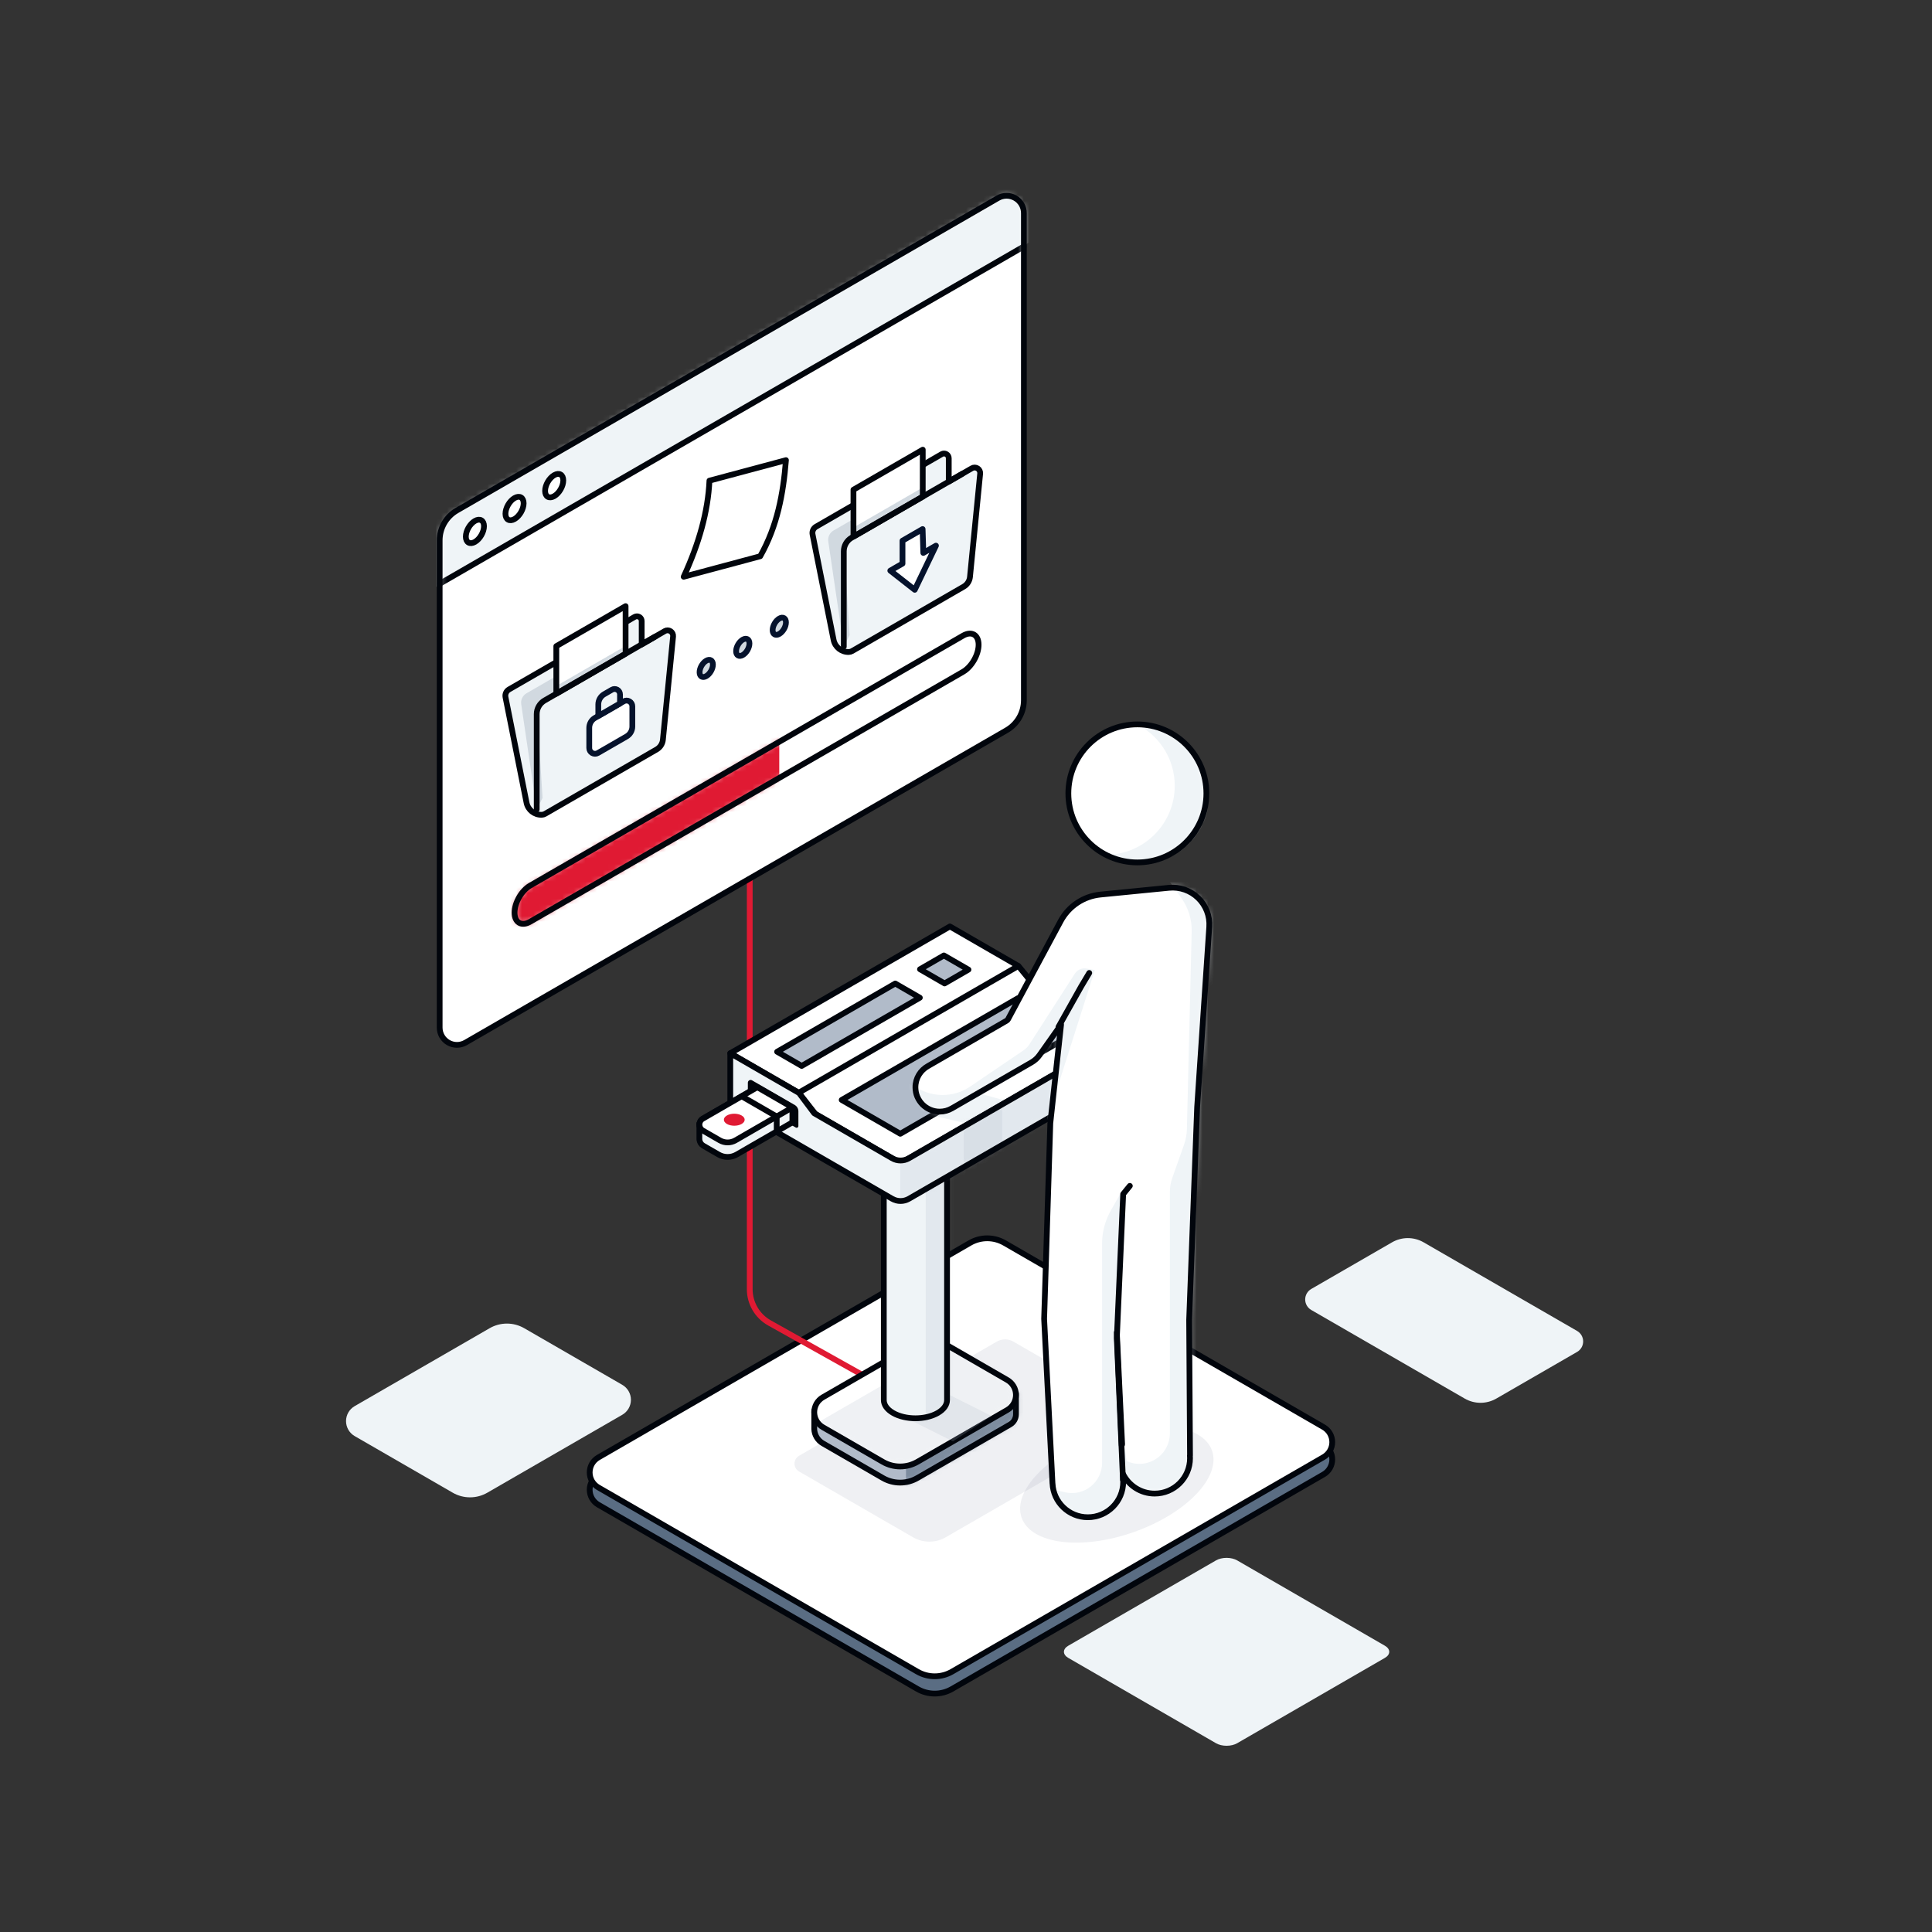 <svg xmlns="http://www.w3.org/2000/svg" xmlns:xlink="http://www.w3.org/1999/xlink" width="335" height="335" viewBox="0 0 335 335">
  <rect x="0" y="0" width="335" height="335" fill="#333333" stroke="none"/>
  <defs>
    <path id="insider-threats@1x-a" d="M35.162,3.905 C35.162,4.634 34.774,5.307 34.143,5.671 C30.463,7.796 18.077,14.946 18.077,14.946 C16.221,16.018 13.934,16.018 12.077,14.946 C9.237,13.306 4.935,10.823 1.684,8.946 C0.792,8.431 0.229,7.496 0.186,6.473 L0.186,3.245 L35.162,0.279 C35.162,0.279 35.162,2.483 35.162,3.905 Z"/>
    <path id="insider-threats@1x-c" d="M23.269,0.956 C21.412,-0.116 19.125,-0.116 17.269,0.956 C13.305,3.245 6.287,7.296 1.686,9.953 C0.758,10.489 0.186,11.479 0.186,12.551 C0.186,13.622 0.758,14.613 1.687,15.149 C4.938,17.026 9.24,19.51 12.08,21.149 C13.937,22.221 16.224,22.221 18.08,21.149 C22.044,18.861 29.062,14.809 33.662,12.153 C34.591,11.617 35.162,10.627 35.162,9.555 C35.162,8.483 34.591,7.493 33.662,6.957 C30.411,5.08 26.109,2.596 23.269,0.956 Z"/>
    <path id="insider-threats@1x-e" d="M0.283,4.134 C0.103,3.21 0.626,2.248 1.853,1.539 C3.993,0.304 7.467,0.304 9.607,1.539 C10.834,2.248 11.357,3.21 11.177,4.134 L11.212,4.134 L11.212,62.433 C11.212,63.243 10.677,64.053 9.607,64.671 C7.467,65.906 3.993,65.906 1.853,64.671 C0.783,64.053 0.248,63.243 0.248,62.433 C0.248,62.433 0.248,4.134 0.248,4.134 L0.283,4.134 Z"/>
    <polygon id="insider-threats@1x-g" points="38.574 .165 .49 22.153 3.387 25.826 18.149 34.348 57.965 11.36 41.647 3.939"/>
    <path id="insider-threats@1x-i" d="M31.598,28.535 C30.701,29.053 29.596,29.053 28.699,28.535 C22.764,25.108 0.625,12.327 0.625,12.327 L0.625,3.303 L12.546,10.185 L15.187,13.71 C15.187,13.71 24.944,19.343 28.699,21.512 C29.596,22.03 30.701,22.03 31.598,21.512 C38.56,17.492 68.233,0.36 68.233,0.36 L68.233,7.384 C68.233,7.384 38.56,24.516 31.598,28.535 Z"/>
    <path id="insider-threats@1x-k" d="M12.216,0.278 C18.822,0.278 24.184,5.64 24.184,12.246 C24.184,18.851 18.822,24.214 12.216,24.214 C5.611,24.214 0.248,18.851 0.248,12.246 C0.248,5.64 5.611,0.278 12.216,0.278 Z"/>
    <path id="insider-threats@1x-m" d="M2.916,31.52 L2.915,31.52 C2.915,31.52 15.005,24.539 16.546,23.65 C16.651,23.589 16.737,23.5 16.794,23.393 C17.538,22.008 22.829,12.143 25.916,6.389 C27.304,3.799 29.892,2.073 32.816,1.784 C36.191,1.452 40.818,0.995 44.703,0.612 C46.565,0.428 48.415,1.074 49.759,2.376 C51.103,3.679 51.806,5.507 51.681,7.375 C50.924,18.641 49.582,38.626 49.582,38.626 L48.193,75.54 L48.343,99.051 L48.325,99.05 C48.337,99.206 48.343,99.364 48.343,99.524 C48.343,102.907 45.596,105.653 42.213,105.653 C39.803,105.653 37.716,104.259 36.715,102.234 L36.754,103.129 L36.734,103.13 C36.748,103.294 36.754,103.46 36.754,103.627 C36.754,107.01 34.008,109.756 30.625,109.756 C27.328,109.756 24.635,107.147 24.501,103.882 L24.496,103.883 L23.048,75.355 L24.119,41.422 L25.985,24.335 C25.985,24.335 23.415,27.971 22.254,29.614 C21.886,30.134 21.411,30.568 20.859,30.886 C17.751,32.68 7.048,38.86 7.048,38.86 L7.047,38.86 C6.428,39.219 5.709,39.424 4.942,39.424 C2.617,39.424 0.73,37.537 0.73,35.213 C0.73,33.623 1.613,32.237 2.916,31.52 Z M36.501,97.299 C36.524,97.239 36.549,97.18 36.574,97.121 L35.65,77.703 C35.65,77.703 36.501,97.299 36.501,97.299 Z"/>
    <path id="insider-threats@1x-o" d="M101.537,3.619 C101.537,2.547 100.965,1.556 100.037,1.021 C99.109,0.485 97.965,0.485 97.037,1.021 C79.721,11.018 17.64,46.86 3.236,55.177 C1.379,56.249 0.235,58.229 0.235,60.373 C0.235,74.891 0.235,127.441 0.235,144.852 C0.235,145.924 0.807,146.914 1.736,147.45 C2.664,147.986 3.807,147.986 4.736,147.45 C22.051,137.452 84.132,101.61 98.537,93.294 C100.393,92.222 101.537,90.241 101.537,88.097 C101.537,73.58 101.537,21.029 101.537,3.619 Z"/>
    <path id="insider-threats@1x-q" d="M77.974,0.901 C78.693,0.486 79.383,0.418 79.892,0.711 C80.4,1.005 80.686,1.637 80.686,2.467 L80.686,2.467 C80.686,3.3 80.4,4.262 79.892,5.143 C79.383,6.024 78.693,6.752 77.974,7.168 C67.767,13.061 13.14,44.599 2.933,50.492 C2.214,50.908 1.524,50.976 1.016,50.682 C0.507,50.389 0.221,49.757 0.221,48.926 L0.221,48.926 C0.221,48.093 0.507,47.132 1.016,46.251 C1.524,45.369 2.214,44.641 2.933,44.226 C13.14,38.333 67.767,6.794 77.974,0.901 Z"/>
    <polygon id="insider-threats@1x-s" points="12.475 .776 .461 7.712 .461 15.959 12.475 9.023"/>
    <polygon id="insider-threats@1x-u" points="13 .648 .986 7.584 .986 15.724 13 8.787"/>
  </defs>
  <g fill="none" fill-rule="evenodd" transform="translate(60 33)">
    <path fill="#EFF4F7" d="M154.514 237.564C154.029 237.283 153.371 237.126 152.684 237.126 151.998 237.126 151.34 237.283 150.855 237.564 145.598 240.6 130.495 249.324 125.239 252.36 124.754 252.64 124.481 253.02 124.481 253.417 124.481 253.813 124.754 254.194 125.239 254.474 130.495 257.51 145.598 266.234 150.855 269.27 151.34 269.55 151.998 269.708 152.684 269.708 153.371 269.708 154.029 269.55 154.514 269.27 159.77 266.234 174.873 257.51 180.129 254.474 180.615 254.194 180.887 253.813 180.887 253.417 180.887 253.02 180.615 252.64 180.129 252.36 174.873 249.324 159.77 240.6 154.514 237.564zM30.899 197.306C29.042 196.234 26.755 196.234 24.899 197.306 19.449 200.452 7.898 207.122 1.5 210.815.572 211.351 0 212.342 0 213.413 0 214.485.572 215.476 1.5 216.012 6.446 218.867 14.251 223.374 18.501 225.827 20.358 226.899 22.645 226.899 24.501 225.827 29.951 222.681 41.502 216.012 47.9 212.318 48.828 211.782 49.4 210.792 49.4 209.72 49.4 208.648 48.828 207.658 47.9 207.122 42.954 204.267 35.149 199.76 30.899 197.306z"/>
    <path fill="#5A6D83" d="M114.182,185.518 C112.325,184.446 110.038,184.446 108.182,185.518 C96.932,192.013 57.21,214.947 43.748,222.719 C42.819,223.255 42.248,224.245 42.248,225.317 C42.248,226.389 42.819,227.379 43.748,227.915 C55.861,234.909 88.927,253.999 99.072,259.856 C100.928,260.928 103.215,260.928 105.072,259.856 C116.322,253.361 156.044,230.428 169.506,222.655 C170.434,222.119 171.006,221.129 171.006,220.057 C171.006,218.986 170.434,217.995 169.506,217.459 C157.392,210.465 124.327,191.375 114.182,185.518 Z"/>
    <path stroke="#01050C" stroke-linecap="round" stroke-linejoin="round" d="M114.182,185.518 C112.325,184.446 110.038,184.446 108.182,185.518 C96.932,192.013 57.21,214.947 43.748,222.719 C42.819,223.255 42.248,224.245 42.248,225.317 C42.248,226.389 42.819,227.379 43.748,227.915 C55.861,234.909 88.927,253.999 99.072,259.856 C100.928,260.928 103.215,260.928 105.072,259.856 C116.322,253.361 156.044,230.428 169.506,222.655 C170.434,222.119 171.006,221.129 171.006,220.057 C171.006,218.986 170.434,217.995 169.506,217.459 C157.392,210.465 124.327,191.375 114.182,185.518 Z"/>
    <path fill="#FFF" d="M114.182,182.518 C112.325,181.446 110.038,181.446 108.182,182.518 C96.932,189.013 57.21,211.947 43.748,219.719 C42.819,220.255 42.248,221.245 42.248,222.317 C42.248,223.389 42.819,224.379 43.748,224.915 C55.861,231.909 88.927,250.999 99.072,256.856 C100.928,257.928 103.215,257.928 105.072,256.856 C116.322,250.361 156.044,227.428 169.506,219.655 C170.434,219.119 171.006,218.129 171.006,217.057 C171.006,215.986 170.434,214.995 169.506,214.459 C157.392,207.465 124.327,188.375 114.182,182.518 Z"/>
    <path stroke="#01050C" stroke-linecap="round" stroke-linejoin="round" d="M114.182,182.518 C112.325,181.446 110.038,181.446 108.182,182.518 C96.932,189.013 57.21,211.947 43.748,219.719 C42.819,220.255 42.248,221.245 42.248,222.317 C42.248,223.389 42.819,224.379 43.748,224.915 C55.861,231.909 88.927,250.999 99.072,256.856 C100.928,257.928 103.215,257.928 105.072,256.856 C116.322,250.361 156.044,227.428 169.506,219.655 C170.434,219.119 171.006,218.129 171.006,217.057 C171.006,215.986 170.434,214.995 169.506,214.459 C157.392,207.465 124.327,188.375 114.182,182.518 Z"/>
    <path fill="#5A6D83" fill-opacity=".1" d="M115.719,199.629 C114.828,199.114 113.729,199.114 112.837,199.629 C107.08,202.953 85.704,215.294 78.546,219.427 C78.061,219.707 77.762,220.225 77.762,220.785 C77.762,221.345 78.061,221.863 78.546,222.143 C83.151,224.802 93.336,230.682 98.308,233.553 C100.066,234.567 102.232,234.567 103.99,233.553 C110.527,229.778 126.686,220.449 134.648,215.852 C135.512,215.353 136.018,214.408 135.954,213.413 C135.891,212.418 135.269,211.546 134.349,211.161 C130.808,209.678 126.636,207.932 126.636,207.932 L124.246,204.552 C124.246,204.552 118.481,201.223 115.719,199.629 Z"/>
    <path fill="#5A6D83" fill-opacity=".1" d="M130.723,216.02 C139.834,212.816 148.543,213.942 150.158,218.535 C151.774,223.127 145.688,229.458 136.577,232.663 C127.465,235.868 118.757,234.741 117.141,230.149 C115.526,225.556 121.611,219.225 130.723,216.02 Z"/>
    <path stroke="#E01A33" stroke-linecap="round" stroke-linejoin="round" d="M70.001,119.333 C70.001,119.333 70.001,175.086 70.001,190.543 C70.001,192.97 71.313,195.208 73.432,196.394 C79.023,199.523 89.484,205.376 89.484,205.376"/>
    <path fill="#B1BBC9" d="M116.162,212.232 C116.162,212.961 115.774,213.634 115.143,213.998 C111.463,216.123 99.077,223.273 99.077,223.273 C97.221,224.345 94.934,224.345 93.077,223.273 C90.237,221.633 85.935,219.15 82.684,217.273 C81.792,216.758 81.229,215.823 81.186,214.8 L81.186,211.572 L116.162,208.606 C116.162,208.606 116.162,210.81 116.162,212.232 Z"/>
    <g transform="translate(81 208.327)">
      <mask id="insider-threats@1x-b" fill="#fff">
        <use xlink:href="#insider-threats@1x-a"/>
      </mask>
      <polygon fill="#5A6D83" fill-opacity=".6" points="16.097 21.374 42.097 21.374 42.097 -4.71 16.097 -4.71" mask="url(#insider-threats@1x-b)"/>
    </g>
    <path stroke="#01050C" stroke-linecap="round" stroke-linejoin="round" d="M116.162,212.232 C116.162,212.961 115.774,213.634 115.143,213.998 C111.463,216.123 99.077,223.273 99.077,223.273 C97.221,224.345 94.934,224.345 93.077,223.273 C90.237,221.633 85.935,219.15 82.684,217.273 C81.792,216.758 81.229,215.823 81.186,214.8 L81.186,211.572 L116.162,208.606 C116.162,208.606 116.162,210.81 116.162,212.232 Z"/>
    <path fill="#FFF" d="M104.269,200.283 C102.412,199.211 100.125,199.211 98.269,200.283 C94.305,202.572 87.287,206.623 82.686,209.28 C81.758,209.815 81.186,210.806 81.186,211.878 C81.186,212.949 81.758,213.94 82.686,214.476 C85.938,216.353 90.24,218.837 93.08,220.476 C94.936,221.548 97.224,221.548 99.08,220.476 C103.044,218.188 110.062,214.136 114.662,211.48 C115.591,210.944 116.162,209.954 116.162,208.882 C116.162,207.81 115.591,206.82 114.662,206.284 C111.411,204.407 107.109,201.923 104.269,200.283 Z"/>
    <g transform="translate(81 199.327)">
      <mask id="insider-threats@1x-d" fill="#fff">
        <use xlink:href="#insider-threats@1x-c"/>
      </mask>
      <path fill="#B1BBC9" fill-opacity=".2" d="M36.712,-4.736 C35.82,-5.251 34.721,-5.251 33.83,-4.736 C28.073,-1.413 6.697,10.929 -0.461,15.061 C-0.946,15.341 -1.245,15.859 -1.245,16.42 C-1.245,16.98 -0.946,17.498 -0.461,17.778 C4.216,20.478 14.668,26.513 19.719,29.429 C21.478,30.444 23.644,30.444 25.402,29.429 C31.942,25.653 48.113,16.317 56.071,11.722 C56.934,11.224 57.44,10.28 57.378,9.286 C57.315,8.292 56.695,7.419 55.777,7.033 C52.166,5.513 47.866,3.703 47.866,3.703 L45.406,0.283 C45.406,0.283 39.51,-3.121 36.712,-4.736 Z" mask="url(#insider-threats@1x-d)"/>
    </g>
    <path stroke="#01050C" stroke-linecap="round" stroke-linejoin="round" d="M104.269,200.283 C102.412,199.211 100.125,199.211 98.269,200.283 C94.305,202.572 87.287,206.623 82.686,209.28 C81.758,209.815 81.186,210.806 81.186,211.878 C81.186,212.949 81.758,213.94 82.686,214.476 C85.938,216.353 90.24,218.837 93.08,220.476 C94.936,221.548 97.224,221.548 99.08,220.476 C103.044,218.188 110.062,214.136 114.662,211.48 C115.591,210.944 116.162,209.954 116.162,208.882 C116.162,207.81 115.591,206.82 114.662,206.284 C111.411,204.407 107.109,201.923 104.269,200.283 Z"/>
    <polygon fill="#B1BBC9" fill-opacity=".2" points="95.191 211.911 105.226 216.928 111.947 212.533 104.191 208.655"/>
    <path fill="#EFF4F7" d="M93.283,151.461 C93.103,150.537 93.626,149.575 94.853,148.866 C96.993,147.631 100.467,147.631 102.607,148.866 C103.834,149.575 104.357,150.537 104.177,151.461 L104.212,151.461 L104.212,209.76 C104.212,210.57 103.677,211.38 102.607,211.998 C100.467,213.233 96.993,213.233 94.853,211.998 C93.783,211.38 93.248,210.57 93.248,209.76 C93.248,209.76 93.248,151.461 93.248,151.461 L93.283,151.461 Z"/>
    <g transform="translate(93 147.327)">
      <mask id="insider-threats@1x-f" fill="#fff">
        <use xlink:href="#insider-threats@1x-e"/>
      </mask>
      <polygon fill="#B1BBC9" fill-opacity=".2" points="7.524 67.374 15.806 67.374 15.806 22.505 7.524 22.505" mask="url(#insider-threats@1x-f)"/>
    </g>
    <path stroke="#01050C" stroke-linecap="round" stroke-linejoin="round" d="M93.283,151.461 C93.103,150.537 93.626,149.575 94.853,148.866 C96.993,147.631 100.467,147.631 102.607,148.866 C103.834,149.575 104.357,150.537 104.177,151.461 L104.212,151.461 L104.212,209.76 C104.212,210.57 103.677,211.38 102.607,211.998 C100.467,213.233 96.993,213.233 94.853,211.998 C93.783,211.38 93.248,210.57 93.248,209.76 C93.248,209.76 93.248,151.461 93.248,151.461 L93.283,151.461 Z"/>
    <polygon fill="#FFF" points="104.71 127.642 66.625 149.63 96.149 166.675 134.233 144.687 119.647 138.266 116.503 134.451"/>
    <polygon stroke="#01050C" stroke-linecap="round" stroke-linejoin="round" points="104.71 127.642 66.625 149.63 96.149 166.675 134.233 144.687 119.647 138.266 116.503 134.451"/>
    <polygon fill="#FFF" points="116.574 134.492 78.49 156.48 81.387 160.153 96.149 168.675 135.965 145.687 119.647 138.266"/>
    <g transform="translate(78 134.327)">
      <mask id="insider-threats@1x-h" fill="#fff">
        <use xlink:href="#insider-threats@1x-g"/>
      </mask>
      <polygon fill="#EFF4F7" points="24.191 26.218 29.928 27.548 35.996 23.425 30.741 21.965" mask="url(#insider-threats@1x-h)"/>
    </g>
    <polygon stroke="#01050C" stroke-linecap="round" stroke-linejoin="round" points="116.574 134.492 78.49 156.48 81.387 160.153 96.149 168.675 135.965 145.687 119.647 138.266"/>
    <polygon fill="#B1BBC9" points="116.503 140.082 85.945 157.724 96.103 163.589 126.66 145.946"/>
    <polygon stroke="#01050C" stroke-linecap="round" stroke-linejoin="round" points="116.503 140.082 85.945 157.724 96.103 163.589 126.66 145.946"/>
    <polygon fill="#B1BBC9" points="95.236 137.539 74.748 149.368 79.008 151.828 99.496 139.999"/>
    <polygon stroke="#01050C" stroke-linecap="round" stroke-linejoin="round" points="95.236 137.539 74.748 149.368 79.008 151.828 99.496 139.999"/>
    <polygon fill="#B1BBC9" points="103.667 132.671 99.524 135.063 103.785 137.523 107.928 135.131"/>
    <polygon stroke="#01050C" stroke-linecap="round" stroke-linejoin="round" points="103.667 132.671 99.524 135.063 103.785 137.523 107.928 135.131"/>
    <path fill="#EFF4F7" d="M97.598,174.862 C96.701,175.38 95.596,175.38 94.699,174.862 C88.764,171.435 66.625,158.654 66.625,158.654 L66.625,149.63 L78.546,156.512 L81.186,160.037 C81.186,160.037 90.944,165.67 94.699,167.839 C95.596,168.357 96.701,168.357 97.598,167.839 C104.56,163.819 134.233,146.687 134.233,146.687 L134.233,153.711 C134.233,153.711 104.56,170.843 97.598,174.862 Z"/>
    <g transform="translate(66 146.327)">
      <mask id="insider-threats@1x-j" fill="#fff">
        <use xlink:href="#insider-threats@1x-i"/>
      </mask>
      <polygon fill="#B1BBC9" fill-opacity=".2" points="30.103 31.374 68.779 31.374 68.779 -9.873 30.103 -9.873" mask="url(#insider-threats@1x-j)"/>
      <polygon fill="#B1BBC9" fill-opacity=".2" points="41.103 31.374 47.766 31.374 47.766 -9.873 41.103 -9.873" mask="url(#insider-threats@1x-j)"/>
    </g>
    <path stroke="#01050C" stroke-linecap="round" stroke-linejoin="round" d="M97.598,174.862 C96.701,175.38 95.596,175.38 94.699,174.862 C88.764,171.435 66.625,158.654 66.625,158.654 L66.625,149.63 L78.546,156.512 L81.186,160.037 C81.186,160.037 90.944,165.67 94.699,167.839 C95.596,168.357 96.701,168.357 97.598,167.839 C104.56,163.819 134.233,146.687 134.233,146.687 L134.233,153.711 C134.233,153.711 104.56,170.843 97.598,174.862 Z"/>
    <path fill="#01050C" d="M78.437,159.689 C78.437,159.242 78.199,158.829 77.812,158.605 C76.228,157.691 72.069,155.29 70.392,154.322 C70.245,154.237 70.063,154.237 69.915,154.322 C69.767,154.407 69.676,154.565 69.676,154.735 C69.676,155.854 69.676,157.712 69.676,157.712 C69.676,157.712 76.196,161.476 77.987,162.51 C78.08,162.563 78.194,162.563 78.287,162.51 C78.38,162.456 78.437,162.357 78.437,162.25 C78.437,161.587 78.437,160.437 78.437,159.689 Z"/>
    <path stroke="#01050C" stroke-linecap="round" stroke-linejoin="round" d="M71.315,155.517 C71.315,155.517 65.041,159.14 61.871,160.969 C61.503,161.182 61.276,161.576 61.276,162.002 C61.276,162.427 61.503,162.821 61.871,163.034 C62.81,163.576 63.941,164.229 64.807,164.729 C65.648,165.214 66.685,165.214 67.526,164.729 C70.516,163.002 77.398,159.029 77.398,159.029 L71.315,155.517 Z"/>
    <path fill="#EFF4F7" d="M74.216,159.776 L77.398,159.029 L77.398,161.613 C77.398,161.613 67.733,167.193 67.733,167.193 C66.764,167.753 65.569,167.753 64.6,167.193 C63.852,166.761 62.759,166.13 61.955,165.666 C61.57,165.443 61.318,165.049 61.276,164.611 L61.269,164.613 L61.269,161.843 L66.832,160.689 L71.315,158.101 L74.216,159.776 Z"/>
    <path stroke="#01050C" stroke-linecap="round" stroke-linejoin="round" d="M74.216,159.776 L77.398,159.029 L77.398,161.613 C77.398,161.613 67.733,167.193 67.733,167.193 C66.764,167.753 65.569,167.753 64.6,167.193 C63.852,166.761 62.759,166.13 61.955,165.666 C61.57,165.443 61.318,165.049 61.276,164.611 L61.269,164.613 L61.269,161.843 L66.832,160.689 L71.315,158.101 L74.216,159.776 Z"/>
    <path fill="#FFF" d="M71.315,155.517 C71.315,155.517 65.041,159.14 61.871,160.969 C61.503,161.182 61.276,161.576 61.276,162.002 C61.276,162.427 61.503,162.821 61.871,163.034 C62.81,163.576 63.941,164.229 64.807,164.729 C65.648,165.214 66.685,165.214 67.526,164.729 C70.516,163.002 77.398,159.029 77.398,159.029 L71.315,155.517 Z"/>
    <path stroke="#01050C" stroke-linecap="round" stroke-linejoin="round" d="M71.315,155.517 C71.315,155.517 65.041,159.14 61.871,160.969 C61.503,161.182 61.276,161.576 61.276,162.002 C61.276,162.427 61.503,162.821 61.871,163.034 C62.81,163.576 63.941,164.229 64.807,164.729 C65.648,165.214 66.685,165.214 67.526,164.729 C70.516,163.002 77.398,159.029 77.398,159.029 L71.315,155.517 Z"/>
    <polyline stroke="#01050C" stroke-linecap="round" stroke-linejoin="round" points="68.595 157.087 74.678 160.599 74.678 163.183"/>
    <path fill="#E01A33" d="M66.044,160.419 C66.748,160.012 67.891,160.012 68.595,160.419 C69.299,160.825 69.299,161.485 68.595,161.891 C67.891,162.298 66.748,162.298 66.044,161.891 C65.341,161.485 65.341,160.825 66.044,160.419 Z"/>
    <path fill="#FFF" d="M137.216,92.605 C143.822,92.605 149.184,97.967 149.184,104.573 C149.184,111.178 143.822,116.541 137.216,116.541 C130.611,116.541 125.248,111.178 125.248,104.573 C125.248,97.967 130.611,92.605 137.216,92.605 Z"/>
    <g transform="translate(125 92.327)">
      <mask id="insider-threats@1x-l" fill="#fff">
        <use xlink:href="#insider-threats@1x-k"/>
      </mask>
      <path fill="#EFF4F7" d="M12.666,0.544 L12.727,0.541 C19.332,0.541 24.695,5.904 24.695,12.509 C24.695,19.115 19.332,24.477 12.727,24.477 C10.564,24.477 8.535,23.902 6.788,22.888 C13.365,22.858 18.695,17.508 18.695,10.923 C18.695,6.48 16.269,2.6 12.666,0.544 Z" mask="url(#insider-threats@1x-l)"/>
    </g>
    <path stroke="#01050C" stroke-linecap="round" stroke-linejoin="round" d="M137.216,92.605 C143.822,92.605 149.184,97.967 149.184,104.573 C149.184,111.178 143.822,116.541 137.216,116.541 C130.611,116.541 125.248,111.178 125.248,104.573 C125.248,97.967 130.611,92.605 137.216,92.605 Z"/>
    <path fill="#FFF" d="M100.916,151.847 L100.915,151.847 C100.915,151.847 113.005,144.866 114.546,143.977 C114.651,143.916 114.737,143.827 114.794,143.72 C115.538,142.335 120.829,132.47 123.916,126.716 C125.304,124.126 127.892,122.4 130.816,122.111 C134.191,121.779 138.818,121.322 142.703,120.939 C144.565,120.755 146.415,121.401 147.759,122.703 C149.103,124.006 149.806,125.834 149.681,127.702 C148.924,138.968 147.582,158.953 147.582,158.953 L146.193,195.867 L146.343,219.378 L146.325,219.377 C146.337,219.533 146.343,219.691 146.343,219.851 C146.343,223.234 143.596,225.98 140.213,225.98 C137.803,225.98 135.716,224.586 134.715,222.561 L134.754,223.456 L134.734,223.457 C134.748,223.621 134.754,223.787 134.754,223.954 C134.754,227.337 132.008,230.083 128.625,230.083 C125.328,230.083 122.635,227.474 122.501,224.209 L122.496,224.21 L121.048,195.682 L122.119,161.749 L123.985,144.662 C123.985,144.662 121.415,148.298 120.254,149.941 C119.886,150.461 119.411,150.895 118.859,151.213 C115.751,153.007 105.048,159.187 105.048,159.187 L105.047,159.187 C104.428,159.546 103.709,159.751 102.942,159.751 C100.617,159.751 98.73,157.864 98.73,155.54 C98.73,153.95 99.613,152.564 100.916,151.847 Z M134.501,217.626 C134.524,217.566 134.549,217.507 134.574,217.447 L133.65,198.03 C133.65,198.03 134.501,217.626 134.501,217.626 Z"/>
    <g transform="translate(98 120.327)">
      <mask id="insider-threats@1x-n" fill="#fff">
        <use xlink:href="#insider-threats@1x-m"/>
      </mask>
      <path fill="#EFF4F7" d="M44.847,-0.402 C44.847,-0.402 45.851,0.998 46.835,2.371 C48.052,4.068 48.683,6.116 48.632,8.203 C48.438,16.21 47.94,36.791 47.804,42.422 C47.781,43.377 47.606,44.323 47.287,45.224 C46.728,46.801 45.815,49.378 45.278,50.892 C44.993,51.699 44.847,52.548 44.847,53.403 C44.847,59.051 44.847,81.874 44.847,95.219 C44.847,97.164 43.777,98.952 42.063,99.871 C40.349,100.791 38.268,100.694 36.647,99.618 C36.646,99.617 36.645,99.617 36.645,99.617 L36.112,108.374 L59.097,106.966 L65.097,81.374 L68.097,38.374 L68.097,9.374 L55.097,-5.527 L44.847,-0.402 Z" mask="url(#insider-threats@1x-n)"/>
      <path fill="#EFF4F7" d="M37.097 52.215C37.097 52.215 35.761 54.553 34.634 56.527 33.627 58.289 33.097 60.283 33.097 62.312 33.097 69.97 33.097 89.928 33.097 100.337 33.097 101.924 32.376 103.425 31.137 104.417 29.897 105.409 28.274 105.784 26.726 105.437 24.517 104.941 22.583 104.507 22.583 104.507L24.481 113.216 39.097 111.216 36.112 91.944 35.65 78.105 37.097 52.215zM-.903 34.374C-.903 34.374.255 34.953 1.629 35.64 4.389 37.02 7.678 36.801 10.231 35.069 13.549 32.818 17.904 29.862 19.488 28.787 19.89 28.515 20.233 28.164 20.495 27.755 21.889 25.586 26.565 18.313 28.374 15.499 28.812 14.818 29.617 14.469 30.413 14.614 31.117 14.742 31.84 14.874 31.84 14.874L22.583 43.968 4.484 44.691-.903 34.374z" mask="url(#insider-threats@1x-n)"/>
    </g>
    <path stroke="#01050C" stroke-linecap="round" stroke-linejoin="round" d="M100.916,151.847 L100.915,151.847 C100.915,151.847 113.005,144.866 114.546,143.977 C114.651,143.916 114.737,143.827 114.794,143.72 C115.538,142.335 120.829,132.47 123.916,126.716 C125.304,124.126 127.892,122.4 130.816,122.111 C134.191,121.779 138.818,121.322 142.703,120.939 C144.565,120.755 146.415,121.401 147.759,122.703 C149.103,124.006 149.806,125.834 149.681,127.702 C148.924,138.968 147.582,158.953 147.582,158.953 L146.193,195.867 L146.343,219.378 L146.325,219.377 C146.337,219.533 146.343,219.691 146.343,219.851 C146.343,223.234 143.596,225.98 140.213,225.98 C137.803,225.98 135.716,224.586 134.715,222.561 L134.754,223.456 L134.734,223.457 C134.748,223.621 134.754,223.787 134.754,223.954 C134.754,227.337 132.008,230.083 128.625,230.083 C125.328,230.083 122.635,227.474 122.501,224.209 L122.496,224.21 L121.048,195.682 L122.119,161.749 L123.985,144.662 C123.985,144.662 121.415,148.298 120.254,149.941 C119.886,150.461 119.411,150.895 118.859,151.213 C115.751,153.007 105.048,159.187 105.048,159.187 L105.047,159.187 C104.428,159.546 103.709,159.751 102.942,159.751 C100.617,159.751 98.73,157.864 98.73,155.54 C98.73,153.95 99.613,152.564 100.916,151.847 Z M134.501,217.626 C134.524,217.566 134.549,217.507 134.574,217.447 L133.65,198.03 C133.65,198.03 134.501,217.626 134.501,217.626 Z"/>
    <polyline stroke="#01050C" stroke-linecap="round" stroke-linejoin="round" points="123.531 145.067 127.483 138.032 128.871 135.706"/>
    <path fill="#EFF4F7" d="M186.85,182.415 C185.155,181.436 183.067,181.436 181.372,182.415 C177.708,184.53 171.227,188.273 167.364,190.502 C166.714,190.878 166.314,191.571 166.314,192.322 C166.314,193.073 166.714,193.766 167.364,194.142 C173.72,197.811 187.979,206.044 193.975,209.506 C195.67,210.484 197.758,210.484 199.453,209.506 C203.117,207.39 209.599,203.648 213.461,201.418 C214.111,201.043 214.512,200.349 214.512,199.598 C214.512,198.848 214.111,198.154 213.461,197.779 C207.105,194.109 192.846,185.877 186.85,182.415 Z"/>
    <polyline stroke="#01050C" stroke-linecap="round" stroke-linejoin="round" points="134.716 223.574 133.65 199.065 134.754 174.048 135.909 172.625"/>
    <path fill="#FFF" d="M117.537,3.946 C117.537,2.874 116.965,1.883 116.037,1.348 C115.109,0.812 113.965,0.812 113.037,1.348 C95.721,11.345 33.64,47.187 19.235,55.504 C17.379,56.576 16.235,58.556 16.235,60.7 C16.235,75.218 16.235,127.768 16.235,145.179 C16.235,146.251 16.807,147.241 17.735,147.777 C18.664,148.313 19.807,148.313 20.735,147.777 C38.051,137.779 100.132,101.937 114.537,93.621 C116.393,92.549 117.537,90.568 117.537,88.424 C117.537,73.907 117.537,21.356 117.537,3.946 Z"/>
    <g transform="translate(16 .327)">
      <mask id="insider-threats@1x-p" fill="#fff">
        <use xlink:href="#insider-threats@1x-o"/>
      </mask>
      <polygon fill="#EFF4F7" points="-9.809 43.888 -5.809 71.584 106.16 6.557 103.162 -12.598 73.484 -9.781" mask="url(#insider-threats@1x-p)"/>
      <line x1=".235" x2="101.537" y1="67.896" y2="9.409" stroke="#01050C" stroke-linecap="round" stroke-linejoin="round" mask="url(#insider-threats@1x-p)"/>
      <path fill="#FFF" d="M93.686,78.467 C93.686,77.637 93.4,77.005 92.892,76.711 C92.383,76.418 91.693,76.486 90.974,76.901 C80.767,82.794 26.14,114.333 15.934,120.226 C15.214,120.641 14.524,121.369 14.015,122.251 C13.507,123.132 13.221,124.093 13.221,124.924 L13.221,124.926 C13.221,125.757 13.507,126.389 14.015,126.682 C14.524,126.976 15.214,126.908 15.934,126.492 C26.14,120.599 80.767,89.061 90.974,83.168 C91.693,82.752 92.383,82.024 92.892,81.143 C93.4,80.262 93.686,79.3 93.686,78.47 L93.686,78.467 Z" mask="url(#insider-threats@1x-p)"/>
      <g mask="url(#insider-threats@1x-p)">
        <g transform="translate(13 76)">
          <mask id="insider-threats@1x-r" fill="#fff">
            <use xlink:href="#insider-threats@1x-q"/>
          </mask>
          <polygon fill="#E01A33" points="46.122 .7 -4.044 29.663 -4.044 83.257 46.122 54.294" mask="url(#insider-threats@1x-r)"/>
        </g>
      </g>
      <path stroke="#01050C" stroke-linecap="round" stroke-linejoin="round" d="M93.686,78.467 C93.686,77.637 93.4,77.005 92.892,76.711 C92.383,76.418 91.693,76.486 90.974,76.901 C80.767,82.794 26.14,114.333 15.934,120.226 C15.214,120.641 14.524,121.369 14.015,122.251 C13.507,123.132 13.221,124.093 13.221,124.924 L13.221,124.926 C13.221,125.757 13.507,126.389 14.015,126.682 C14.524,126.976 15.214,126.908 15.934,126.492 C26.14,120.599 80.767,89.061 90.974,83.168 C91.693,82.752 92.383,82.024 92.892,81.143 C93.4,80.262 93.686,79.3 93.686,78.47 L93.686,78.467 Z" mask="url(#insider-threats@1x-p)"/>
      <path fill="#FFF" d="M6.348,56.999 C7.218,56.497 7.924,56.904 7.924,57.909 C7.924,58.914 7.218,60.137 6.348,60.64 C5.478,61.142 4.771,60.734 4.771,59.73 C4.771,58.725 5.478,57.501 6.348,56.999 Z" mask="url(#insider-threats@1x-p)"/>
      <path stroke="#01050C" stroke-linecap="round" stroke-linejoin="round" d="M6.348,56.999 C7.218,56.497 7.924,56.904 7.924,57.909 C7.924,58.914 7.218,60.137 6.348,60.64 C5.478,61.142 4.771,60.734 4.771,59.73 C4.771,58.725 5.478,57.501 6.348,56.999 Z" mask="url(#insider-threats@1x-p)"/>
      <path fill="#FFF" d="M13.221,53.031 C14.091,52.528 14.798,52.936 14.798,53.941 C14.798,54.946 14.091,56.169 13.221,56.672 C12.351,57.174 11.645,56.766 11.645,55.761 C11.645,54.757 12.351,53.533 13.221,53.031 Z" mask="url(#insider-threats@1x-p)"/>
      <path stroke="#01050C" stroke-linecap="round" stroke-linejoin="round" d="M13.221,53.031 C14.091,52.528 14.798,52.936 14.798,53.941 C14.798,54.946 14.091,56.169 13.221,56.672 C12.351,57.174 11.645,56.766 11.645,55.761 C11.645,54.757 12.351,53.533 13.221,53.031 Z" mask="url(#insider-threats@1x-p)"/>
      <path fill="#FFF" d="M20.094,49.062 C20.965,48.56 21.671,48.968 21.671,49.972 C21.671,50.977 20.965,52.201 20.094,52.703 C19.224,53.206 18.518,52.798 18.518,51.793 C18.518,50.788 19.224,49.565 20.094,49.062 Z" mask="url(#insider-threats@1x-p)"/>
      <path stroke="#01050C" stroke-linecap="round" stroke-linejoin="round" d="M20.094,49.062 C20.965,48.56 21.671,48.968 21.671,49.972 C21.671,50.977 20.965,52.201 20.094,52.703 C19.224,53.206 18.518,52.798 18.518,51.793 C18.518,50.788 19.224,49.565 20.094,49.062 Z" mask="url(#insider-threats@1x-p)"/>
    </g>
    <path stroke="#01050C" stroke-linecap="round" stroke-linejoin="round" d="M117.537,3.946 C117.537,2.874 116.965,1.883 116.037,1.348 C115.109,0.812 113.965,0.812 113.037,1.348 C95.721,11.345 33.64,47.187 19.235,55.504 C17.379,56.576 16.235,58.556 16.235,60.7 C16.235,75.218 16.235,127.768 16.235,145.179 C16.235,146.251 16.807,147.241 17.735,147.777 C18.664,148.313 19.807,148.313 20.735,147.777 C38.051,137.779 100.132,101.937 114.537,93.621 C116.393,92.549 117.537,90.568 117.537,88.424 C117.537,73.907 117.537,21.356 117.537,3.946 Z"/>
    <path fill="#EFF4F7" d="M51.266,78.738 C51.266,78.738 53.611,77.384 55.274,76.424 C55.586,76.244 55.972,76.254 56.275,76.449 C56.578,76.644 56.746,76.992 56.711,77.351 C56.293,81.588 55.282,91.847 54.946,95.258 C54.877,95.964 54.471,96.592 53.858,96.947 C50.086,99.124 36.595,106.913 34.512,108.116 C34.334,108.219 34.133,108.275 33.928,108.281 C33.928,108.281 33.927,108.281 33.926,108.281 C32.656,108.314 31.546,107.428 31.298,106.182 C30.383,101.591 28.275,91.015 27.651,87.887 C27.546,87.357 27.789,86.819 28.257,86.549 C31.733,84.542 45.782,76.431 50.038,73.973 C50.292,73.827 50.604,73.827 50.857,73.973 C51.11,74.12 51.266,74.39 51.266,74.682 C51.266,76.304 51.266,78.738 51.266,78.738 Z"/>
    <path stroke="#01050C" stroke-linecap="round" stroke-linejoin="round" d="M51.266,78.738 C51.266,78.738 53.611,77.384 55.274,76.424 C55.586,76.244 55.972,76.254 56.275,76.449 C56.578,76.644 56.746,76.992 56.711,77.351 C56.293,81.588 55.282,91.847 54.946,95.258 C54.877,95.964 54.471,96.592 53.858,96.947 C50.086,99.124 36.595,106.913 34.512,108.116 C34.334,108.219 34.133,108.275 33.928,108.281 C33.928,108.281 33.927,108.281 33.926,108.281 C32.656,108.314 31.546,107.428 31.298,106.182 C30.383,101.591 28.275,91.015 27.651,87.887 C27.546,87.357 27.789,86.819 28.257,86.549 C31.733,84.542 45.782,76.431 50.038,73.973 C50.292,73.827 50.604,73.827 50.857,73.973 C51.11,74.12 51.266,74.39 51.266,74.682 C51.266,76.304 51.266,78.738 51.266,78.738 Z"/>
    <path fill="#D1D9E0" d="M40.749,81.752 C40.749,81.752 33.996,85.651 31.292,87.212 C30.628,87.595 30.265,88.345 30.377,89.103 C31.012,93.417 33.065,107.355 33.065,107.355 L34.078,105.358 L33.065,89.247 L40.749,84.81 L40.749,81.752 Z"/>
    <polygon fill="#FFF" points="48.475 72.103 36.461 79.039 36.461 87.286 48.475 80.35"/>
    <g transform="translate(36 71.327)">
      <mask id="insider-threats@1x-t" fill="#fff">
        <use xlink:href="#insider-threats@1x-s"/>
      </mask>
      <polygon fill="#D1D9E0" points="11.976 7.968 -.423 15.127 -.038 15.671 11.976 8.735" mask="url(#insider-threats@1x-t)"/>
    </g>
    <polygon stroke="#01050C" stroke-linecap="round" stroke-linejoin="round" points="48.475 72.103 36.461 79.039 36.461 87.286 48.475 80.35"/>
    <path stroke="#01050C" stroke-linecap="round" stroke-linejoin="round" d="M53.619,77.38 C53.619,77.38 39.031,85.802 34.434,88.456 C33.587,88.945 33.065,89.85 33.065,90.829 C33.065,95.24 33.065,107.355 33.065,107.355"/>
    <path fill="#FFF" d="M49.645,89.474 C49.645,89.117 49.454,88.787 49.145,88.608 C48.835,88.429 48.454,88.429 48.145,88.608 C46.666,89.462 44.448,90.742 43.172,91.479 C42.553,91.836 42.172,92.496 42.172,93.211 C42.172,94.185 42.172,95.594 42.172,96.704 C42.172,97.061 42.363,97.391 42.672,97.57 C42.981,97.748 43.363,97.748 43.672,97.57 C45.151,96.716 47.369,95.436 48.645,94.699 C49.263,94.342 49.645,93.681 49.645,92.967 C49.645,91.993 49.645,90.583 49.645,89.474 Z"/>
    <path stroke="#05122C" stroke-linecap="round" stroke-linejoin="round" d="M49.645,89.474 C49.645,89.117 49.454,88.787 49.145,88.608 C48.835,88.429 48.454,88.429 48.145,88.608 C46.666,89.462 44.448,90.742 43.172,91.479 C42.553,91.836 42.172,92.496 42.172,93.211 C42.172,94.185 42.172,95.594 42.172,96.704 C42.172,97.061 42.363,97.391 42.672,97.57 C42.981,97.748 43.363,97.748 43.672,97.57 C45.151,96.716 47.369,95.436 48.645,94.699 C49.263,94.342 49.645,93.681 49.645,92.967 C49.645,91.993 49.645,90.583 49.645,89.474 Z"/>
    <path fill="#EFF4F7" d="M47.505,87.4 C47.505,87.068 47.327,86.76 47.039,86.594 C46.751,86.428 46.396,86.428 46.108,86.594 C45.665,86.849 45.184,87.127 44.773,87.365 C44.136,87.733 43.743,88.412 43.743,89.148 C43.743,90.055 43.743,91.149 43.743,91.149 L47.505,88.977 L47.505,87.4 Z"/>
    <path stroke="#05122C" stroke-linecap="round" stroke-linejoin="round" d="M47.505,87.4 C47.505,87.068 47.327,86.76 47.039,86.594 C46.751,86.428 46.396,86.428 46.108,86.594 C45.665,86.849 45.184,87.127 44.773,87.365 C44.136,87.733 43.743,88.412 43.743,89.148 C43.743,90.055 43.743,91.149 43.743,91.149 L47.505,88.977 L47.505,87.4 Z"/>
    <path fill="#EFF4F7" d="M104.511,50.51 C104.511,50.51 106.856,49.156 108.518,48.196 C108.83,48.016 109.217,48.026 109.52,48.221 C109.822,48.416 109.99,48.764 109.955,49.123 C109.538,53.36 108.527,63.62 108.19,67.031 C108.121,67.736 107.716,68.365 107.102,68.719 C103.331,70.896 89.839,78.686 87.756,79.888 C87.578,79.991 87.378,80.047 87.172,80.053 C87.172,80.053 87.171,80.053 87.171,80.053 C85.9,80.086 84.791,79.2 84.542,77.954 C83.627,73.363 81.519,62.787 80.895,59.659 C80.79,59.129 81.034,58.591 81.502,58.321 C84.977,56.314 99.027,48.203 103.283,45.746 C103.536,45.599 103.848,45.599 104.101,45.746 C104.355,45.892 104.511,46.162 104.511,46.455 C104.511,48.076 104.511,50.51 104.511,50.51 Z"/>
    <path stroke="#01050C" stroke-linecap="round" stroke-linejoin="round" d="M104.511,50.51 C104.511,50.51 106.856,49.156 108.518,48.196 C108.83,48.016 109.217,48.026 109.52,48.221 C109.822,48.416 109.99,48.764 109.955,49.123 C109.538,53.36 108.527,63.62 108.19,67.031 C108.121,67.736 107.716,68.365 107.102,68.719 C103.331,70.896 89.839,78.686 87.756,79.888 C87.578,79.991 87.378,80.047 87.172,80.053 C87.172,80.053 87.171,80.053 87.171,80.053 C85.9,80.086 84.791,79.2 84.542,77.954 C83.627,73.363 81.519,62.787 80.895,59.659 C80.79,59.129 81.034,58.591 81.502,58.321 C84.977,56.314 99.027,48.203 103.283,45.746 C103.536,45.599 103.848,45.599 104.101,45.746 C104.355,45.892 104.511,46.162 104.511,46.455 C104.511,48.076 104.511,50.51 104.511,50.51 Z"/>
    <path fill="#D1D9E0" d="M93.993,53.524 C93.993,53.524 87.24,57.423 84.536,58.984 C83.872,59.367 83.51,60.117 83.621,60.876 C84.256,65.189 86.309,79.127 86.309,79.127 L87.322,77.13 L86.309,61.019 L93.993,56.583 L93.993,53.524 Z"/>
    <polygon fill="#FFF" points="100 44.975 87.986 51.911 87.986 60.051 100 53.114"/>
    <g transform="translate(87 44.327)">
      <mask id="insider-threats@1x-v" fill="#fff">
        <use xlink:href="#insider-threats@1x-u"/>
      </mask>
      <polygon fill="#D1D9E0" points="13 7.201 .601 14.36 .986 15.724 13 8.787" mask="url(#insider-threats@1x-v)"/>
    </g>
    <polygon stroke="#01050C" stroke-linecap="round" stroke-linejoin="round" points="100 44.975 87.986 51.911 87.986 60.051 100 53.114"/>
    <path stroke="#01050C" stroke-linecap="round" stroke-linejoin="round" d="M106.863,49.152 C106.863,49.152 92.276,57.574 87.679,60.228 C86.831,60.718 86.309,61.622 86.309,62.601 C86.309,67.012 86.309,79.127 86.309,79.127"/>
    <polygon fill="#FFF" points="99.976 58.739 96.488 60.753 96.488 64.726 94.373 65.947 98.612 69.268 102.291 61.613 100.103 62.875"/>
    <polygon stroke="#05122C" stroke-linecap="round" stroke-linejoin="round" points="99.976 58.739 96.488 60.753 96.488 64.726 94.373 65.947 98.612 69.268 102.291 61.613 100.103 62.875"/>
    <path fill="#D1D9E0" d="M62.461,81.567 C63.098,81.199 63.616,81.498 63.616,82.234 C63.616,82.97 63.098,83.867 62.461,84.235 C61.823,84.603 61.305,84.304 61.305,83.568 C61.305,82.832 61.823,81.935 62.461,81.567 Z"/>
    <path stroke="#05122C" stroke-linecap="round" stroke-linejoin="round" d="M62.461,81.567 C63.098,81.199 63.616,81.498 63.616,82.234 C63.616,82.97 63.098,83.867 62.461,84.235 C61.823,84.603 61.305,84.304 61.305,83.568 C61.305,82.832 61.823,81.935 62.461,81.567 Z"/>
    <path fill="#D1D9E0" d="M68.793,77.911 C69.431,77.543 69.949,77.841 69.949,78.578 C69.949,79.314 69.431,80.211 68.793,80.579 C68.156,80.947 67.638,80.648 67.638,79.912 C67.638,79.176 68.156,78.279 68.793,77.911 Z"/>
    <path stroke="#05122C" stroke-linecap="round" stroke-linejoin="round" d="M68.793,77.911 C69.431,77.543 69.949,77.841 69.949,78.578 C69.949,79.314 69.431,80.211 68.793,80.579 C68.156,80.947 67.638,80.648 67.638,79.912 C67.638,79.176 68.156,78.279 68.793,77.911 Z"/>
    <path fill="#D1D9E0" d="M75.126,74.255 C75.764,73.886 76.281,74.185 76.281,74.922 C76.281,75.658 75.764,76.555 75.126,76.923 C74.488,77.291 73.971,76.992 73.971,76.256 C73.971,75.519 74.488,74.623 75.126,74.255 Z"/>
    <path stroke="#05122C" stroke-linecap="round" stroke-linejoin="round" d="M75.126,74.255 C75.764,73.886 76.281,74.185 76.281,74.922 C76.281,75.658 75.764,76.555 75.126,76.923 C74.488,77.291 73.971,76.992 73.971,76.256 C73.971,75.519 74.488,74.623 75.126,74.255 Z"/>
    <path fill="#FFF" d="M76.281,46.791 L63.015,50.344 C62.768,55.736 61.177,61.303 58.548,67.006 L71.815,63.453 C74.781,58.201 75.806,52.659 76.281,46.791 Z"/>
    <path stroke="#01050C" stroke-linecap="round" stroke-linejoin="round" d="M76.281,46.791 L63.015,50.344 C62.768,55.736 61.177,61.303 58.548,67.006 L71.815,63.453 C74.781,58.201 75.806,52.659 76.281,46.791 Z"/>
  </g>
</svg>
